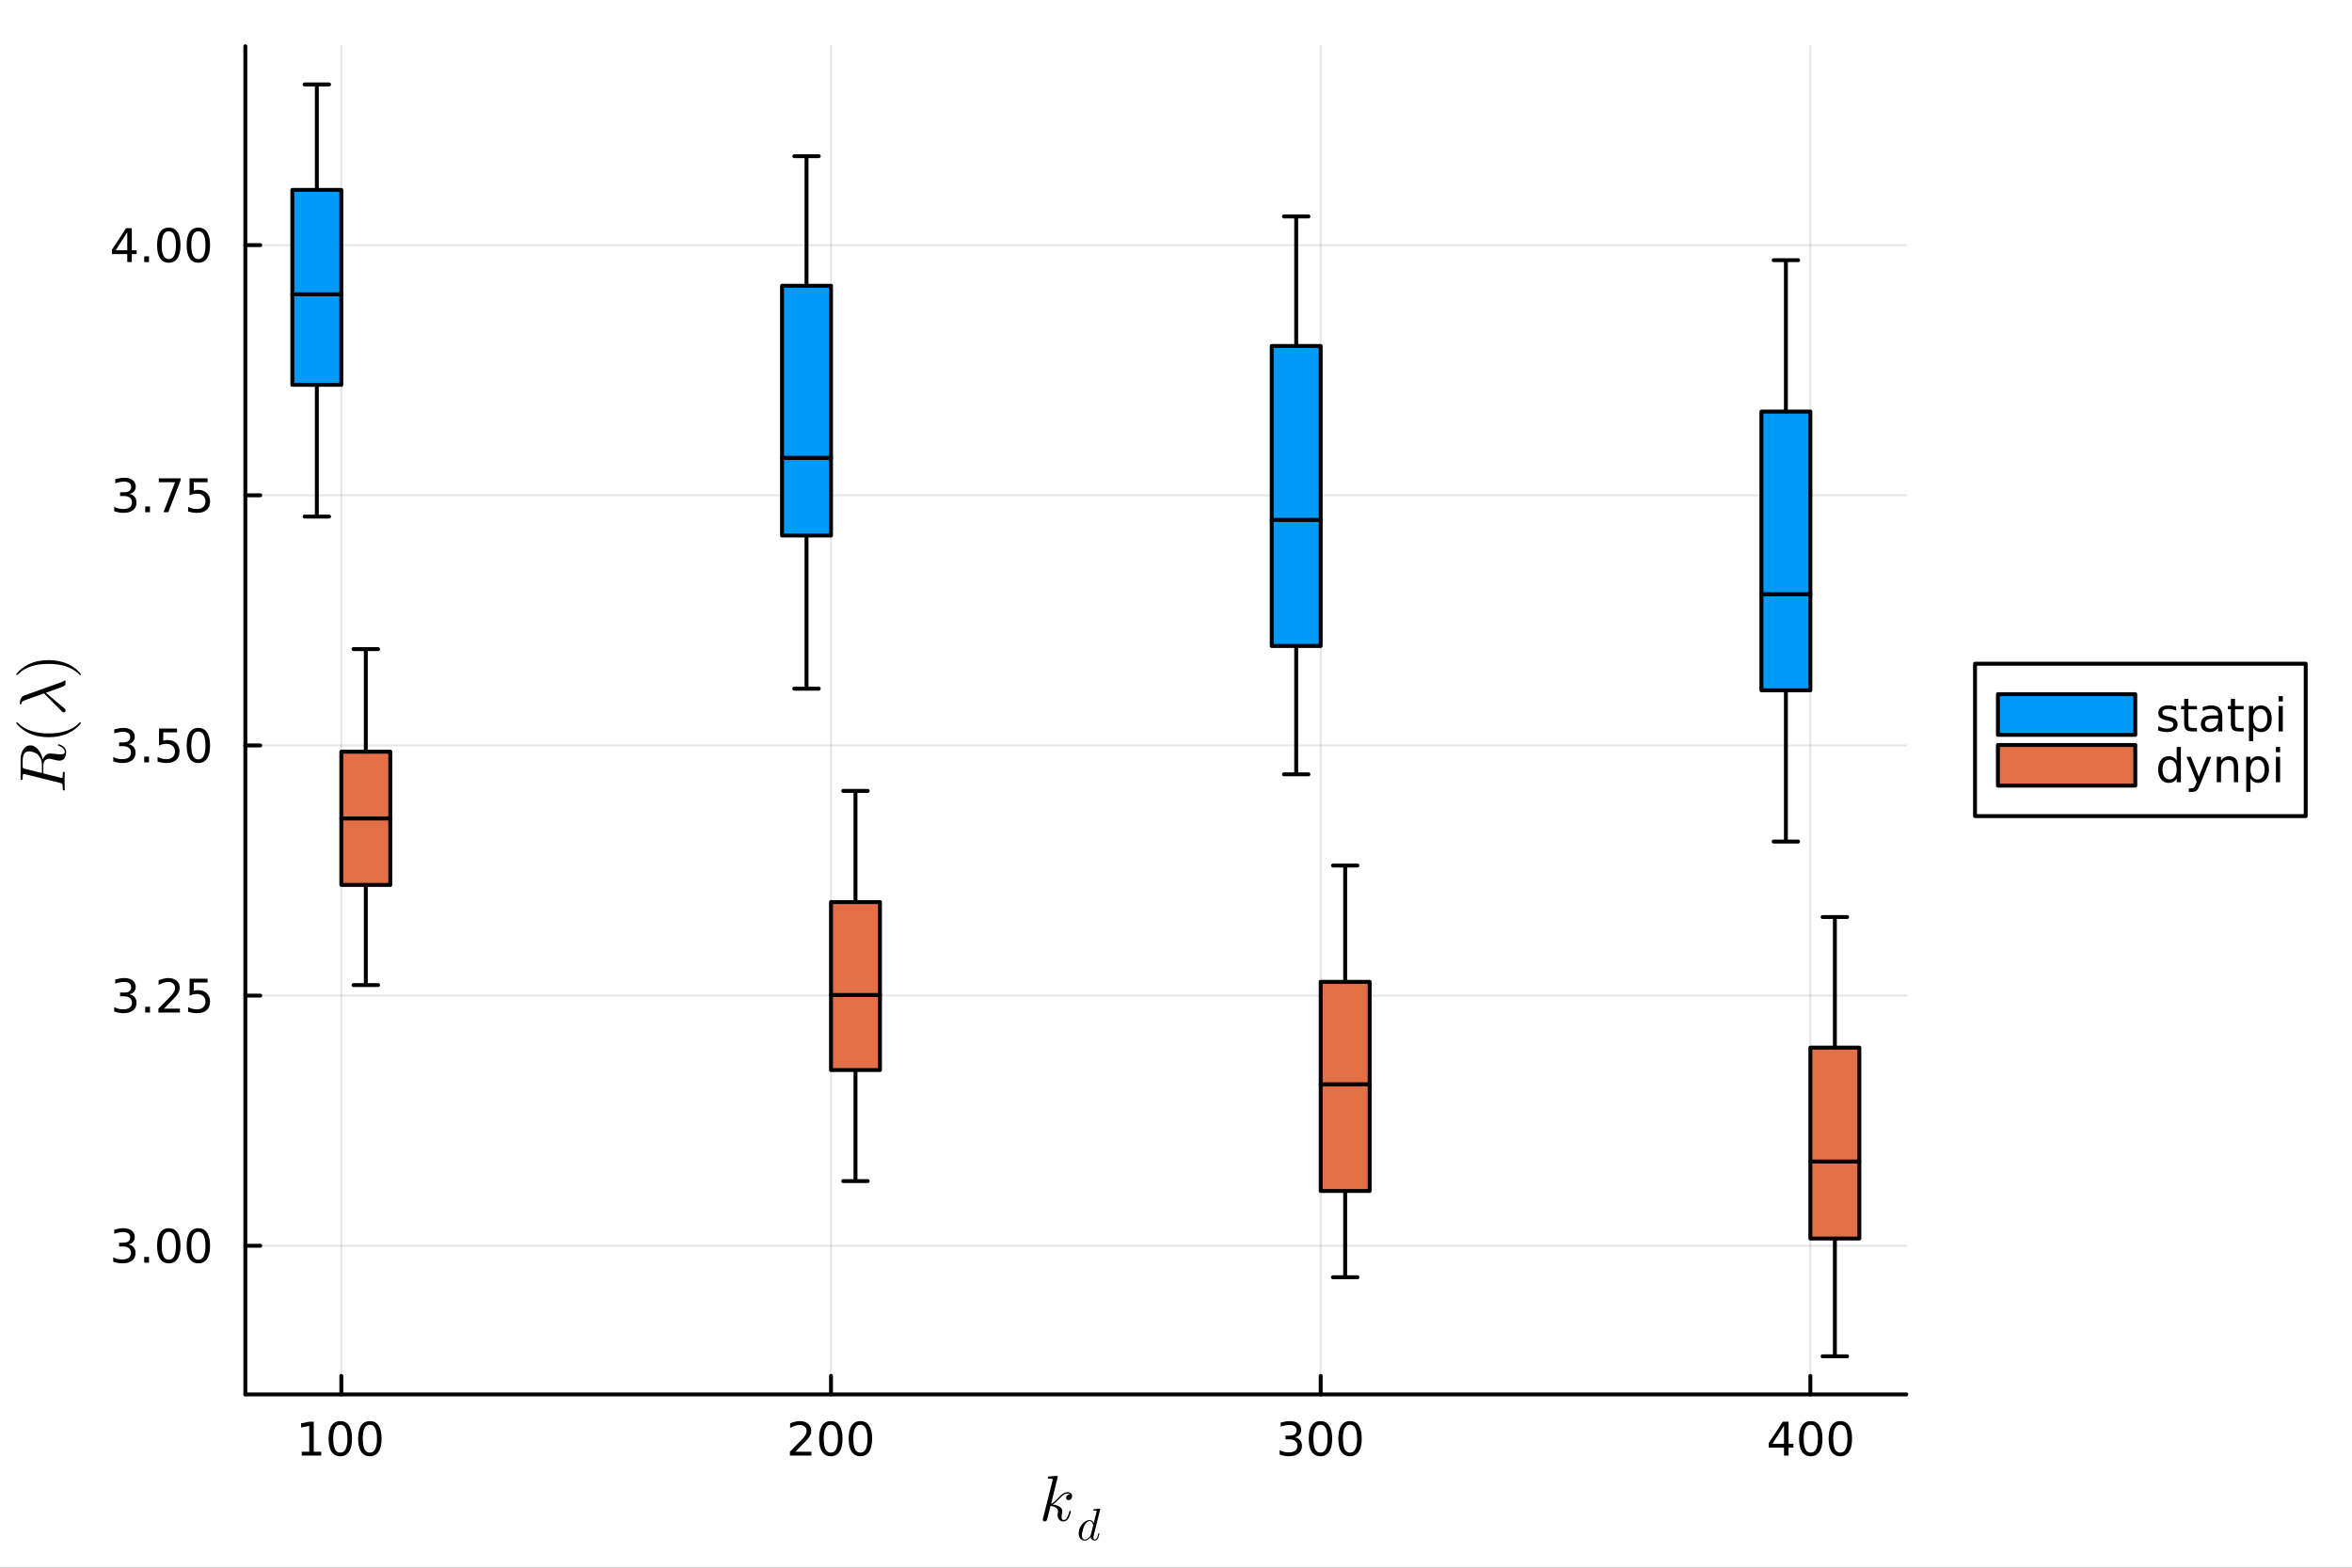<?xml version="1.0" encoding="utf-8"?>
<svg xmlns="http://www.w3.org/2000/svg" xmlns:xlink="http://www.w3.org/1999/xlink" width="600" height="400" viewBox="0 0 2400 1600">
<rect x="0" y="0" width="2400" height="1600" fill="#333333" stroke="none"/>
<defs>
  <clipPath id="clip720">
    <rect x="0" y="0" width="2400" height="1600"/>
  </clipPath>
</defs>
<path clip-path="url(#clip720)" d="M0 1600 L2400 1600 L2400 0 L0 0  Z" fill="#ffffff" fill-rule="evenodd" fill-opacity="1"/>
<defs>
  <clipPath id="clip721">
    <rect x="480" y="0" width="1681" height="1600"/>
  </clipPath>
</defs>
<path clip-path="url(#clip720)" d="M250.352 1423.18 L1945.26 1423.18 L1945.26 47.244 L250.352 47.244  Z" fill="#ffffff" fill-rule="evenodd" fill-opacity="1"/>
<defs>
  <clipPath id="clip722">
    <rect x="250" y="47" width="1696" height="1377"/>
  </clipPath>
</defs>
<polyline clip-path="url(#clip722)" style="stroke:#000000; stroke-linecap:round; stroke-linejoin:round; stroke-width:2; stroke-opacity:0.1; fill:none" points="348.289,1423.18 348.289,47.244 "/>
<polyline clip-path="url(#clip722)" style="stroke:#000000; stroke-linecap:round; stroke-linejoin:round; stroke-width:2; stroke-opacity:0.1; fill:none" points="847.967,1423.18 847.967,47.244 "/>
<polyline clip-path="url(#clip722)" style="stroke:#000000; stroke-linecap:round; stroke-linejoin:round; stroke-width:2; stroke-opacity:0.1; fill:none" points="1347.65,1423.18 1347.65,47.244 "/>
<polyline clip-path="url(#clip722)" style="stroke:#000000; stroke-linecap:round; stroke-linejoin:round; stroke-width:2; stroke-opacity:0.1; fill:none" points="1847.32,1423.18 1847.32,47.244 "/>
<polyline clip-path="url(#clip720)" style="stroke:#000000; stroke-linecap:round; stroke-linejoin:round; stroke-width:4; stroke-opacity:1; fill:none" points="250.352,1423.18 1945.26,1423.18 "/>
<polyline clip-path="url(#clip720)" style="stroke:#000000; stroke-linecap:round; stroke-linejoin:round; stroke-width:4; stroke-opacity:1; fill:none" points="348.289,1423.18 348.289,1404.28 "/>
<polyline clip-path="url(#clip720)" style="stroke:#000000; stroke-linecap:round; stroke-linejoin:round; stroke-width:4; stroke-opacity:1; fill:none" points="847.967,1423.18 847.967,1404.28 "/>
<polyline clip-path="url(#clip720)" style="stroke:#000000; stroke-linecap:round; stroke-linejoin:round; stroke-width:4; stroke-opacity:1; fill:none" points="1347.65,1423.18 1347.65,1404.28 "/>
<polyline clip-path="url(#clip720)" style="stroke:#000000; stroke-linecap:round; stroke-linejoin:round; stroke-width:4; stroke-opacity:1; fill:none" points="1847.32,1423.18 1847.32,1404.28 "/>
<path clip-path="url(#clip720)" d="M307.896 1481.64 L315.535 1481.64 L315.535 1455.28 L307.225 1456.95 L307.225 1452.69 L315.488 1451.02 L320.164 1451.02 L320.164 1481.64 L327.803 1481.64 L327.803 1485.58 L307.896 1485.58 L307.896 1481.64 Z" fill="#000000" fill-rule="nonzero" fill-opacity="1" /><path clip-path="url(#clip720)" d="M347.247 1454.1 Q343.636 1454.1 341.808 1457.66 Q340.002 1461.2 340.002 1468.33 Q340.002 1475.44 341.808 1479.01 Q343.636 1482.55 347.247 1482.55 Q350.882 1482.55 352.687 1479.01 Q354.516 1475.44 354.516 1468.33 Q354.516 1461.2 352.687 1457.66 Q350.882 1454.1 347.247 1454.1 M347.247 1450.39 Q353.058 1450.39 356.113 1455 Q359.192 1459.58 359.192 1468.33 Q359.192 1477.06 356.113 1481.67 Q353.058 1486.25 347.247 1486.25 Q341.437 1486.25 338.359 1481.67 Q335.303 1477.06 335.303 1468.33 Q335.303 1459.58 338.359 1455 Q341.437 1450.39 347.247 1450.39 Z" fill="#000000" fill-rule="nonzero" fill-opacity="1" /><path clip-path="url(#clip720)" d="M377.409 1454.1 Q373.798 1454.1 371.97 1457.66 Q370.164 1461.2 370.164 1468.33 Q370.164 1475.44 371.97 1479.01 Q373.798 1482.55 377.409 1482.55 Q381.044 1482.55 382.849 1479.01 Q384.678 1475.44 384.678 1468.33 Q384.678 1461.2 382.849 1457.66 Q381.044 1454.1 377.409 1454.1 M377.409 1450.39 Q383.219 1450.39 386.275 1455 Q389.354 1459.58 389.354 1468.33 Q389.354 1477.06 386.275 1481.67 Q383.219 1486.25 377.409 1486.25 Q371.599 1486.25 368.52 1481.67 Q365.465 1477.06 365.465 1468.33 Q365.465 1459.58 368.52 1455 Q371.599 1450.39 377.409 1450.39 Z" fill="#000000" fill-rule="nonzero" fill-opacity="1" /><path clip-path="url(#clip720)" d="M811.659 1481.64 L827.979 1481.64 L827.979 1485.58 L806.035 1485.58 L806.035 1481.64 Q808.697 1478.89 813.28 1474.26 Q817.886 1469.61 819.067 1468.27 Q821.312 1465.74 822.192 1464.01 Q823.095 1462.25 823.095 1460.56 Q823.095 1457.8 821.15 1456.07 Q819.229 1454.33 816.127 1454.33 Q813.928 1454.33 811.474 1455.09 Q809.044 1455.86 806.266 1457.41 L806.266 1452.69 Q809.09 1451.55 811.544 1450.97 Q813.997 1450.39 816.034 1450.39 Q821.405 1450.39 824.599 1453.08 Q827.794 1455.77 827.794 1460.26 Q827.794 1462.39 826.983 1464.31 Q826.196 1466.2 824.09 1468.8 Q823.511 1469.47 820.409 1472.69 Q817.308 1475.88 811.659 1481.64 Z" fill="#000000" fill-rule="nonzero" fill-opacity="1" /><path clip-path="url(#clip720)" d="M847.794 1454.1 Q844.182 1454.1 842.354 1457.66 Q840.548 1461.2 840.548 1468.33 Q840.548 1475.44 842.354 1479.01 Q844.182 1482.55 847.794 1482.55 Q851.428 1482.55 853.233 1479.01 Q855.062 1475.44 855.062 1468.33 Q855.062 1461.2 853.233 1457.66 Q851.428 1454.1 847.794 1454.1 M847.794 1450.39 Q853.604 1450.39 856.659 1455 Q859.738 1459.58 859.738 1468.33 Q859.738 1477.06 856.659 1481.67 Q853.604 1486.25 847.794 1486.25 Q841.983 1486.25 838.905 1481.67 Q835.849 1477.06 835.849 1468.33 Q835.849 1459.58 838.905 1455 Q841.983 1450.39 847.794 1450.39 Z" fill="#000000" fill-rule="nonzero" fill-opacity="1" /><path clip-path="url(#clip720)" d="M877.955 1454.1 Q874.344 1454.1 872.516 1457.66 Q870.71 1461.2 870.71 1468.33 Q870.71 1475.44 872.516 1479.01 Q874.344 1482.55 877.955 1482.55 Q881.59 1482.55 883.395 1479.01 Q885.224 1475.44 885.224 1468.33 Q885.224 1461.2 883.395 1457.66 Q881.59 1454.1 877.955 1454.1 M877.955 1450.39 Q883.766 1450.39 886.821 1455 Q889.9 1459.58 889.9 1468.33 Q889.9 1477.06 886.821 1481.67 Q883.766 1486.25 877.955 1486.25 Q872.145 1486.25 869.067 1481.67 Q866.011 1477.06 866.011 1468.33 Q866.011 1459.58 869.067 1455 Q872.145 1450.39 877.955 1450.39 Z" fill="#000000" fill-rule="nonzero" fill-opacity="1" /><path clip-path="url(#clip720)" d="M1321.41 1466.95 Q1324.76 1467.66 1326.64 1469.93 Q1328.54 1472.2 1328.54 1475.53 Q1328.54 1480.65 1325.02 1483.45 Q1321.5 1486.25 1315.02 1486.25 Q1312.84 1486.25 1310.53 1485.81 Q1308.24 1485.39 1305.78 1484.54 L1305.78 1480.02 Q1307.73 1481.16 1310.04 1481.74 Q1312.36 1482.32 1314.88 1482.32 Q1319.28 1482.32 1321.57 1480.58 Q1323.88 1478.84 1323.88 1475.53 Q1323.88 1472.48 1321.73 1470.77 Q1319.6 1469.03 1315.78 1469.03 L1311.75 1469.03 L1311.75 1465.19 L1315.97 1465.19 Q1319.42 1465.19 1321.24 1463.82 Q1323.07 1462.43 1323.07 1459.84 Q1323.07 1457.18 1321.18 1455.77 Q1319.3 1454.33 1315.78 1454.33 Q1313.86 1454.33 1311.66 1454.75 Q1309.46 1455.16 1306.82 1456.04 L1306.82 1451.88 Q1309.49 1451.14 1311.8 1450.77 Q1314.14 1450.39 1316.2 1450.39 Q1321.52 1450.39 1324.62 1452.83 Q1327.73 1455.23 1327.73 1459.35 Q1327.73 1462.22 1326.08 1464.21 Q1324.44 1466.18 1321.41 1466.95 Z" fill="#000000" fill-rule="nonzero" fill-opacity="1" /><path clip-path="url(#clip720)" d="M1347.4 1454.1 Q1343.79 1454.1 1341.96 1457.66 Q1340.16 1461.2 1340.16 1468.33 Q1340.16 1475.44 1341.96 1479.01 Q1343.79 1482.55 1347.4 1482.55 Q1351.04 1482.55 1352.84 1479.01 Q1354.67 1475.44 1354.67 1468.33 Q1354.67 1461.2 1352.84 1457.66 Q1351.04 1454.1 1347.4 1454.1 M1347.4 1450.39 Q1353.21 1450.39 1356.27 1455 Q1359.35 1459.58 1359.35 1468.33 Q1359.35 1477.06 1356.27 1481.67 Q1353.21 1486.25 1347.4 1486.25 Q1341.59 1486.25 1338.51 1481.67 Q1335.46 1477.06 1335.46 1468.33 Q1335.46 1459.58 1338.51 1455 Q1341.59 1450.39 1347.4 1450.39 Z" fill="#000000" fill-rule="nonzero" fill-opacity="1" /><path clip-path="url(#clip720)" d="M1377.56 1454.1 Q1373.95 1454.1 1372.12 1457.66 Q1370.32 1461.2 1370.32 1468.33 Q1370.32 1475.44 1372.12 1479.01 Q1373.95 1482.55 1377.56 1482.55 Q1381.2 1482.55 1383 1479.01 Q1384.83 1475.44 1384.83 1468.33 Q1384.83 1461.2 1383 1457.66 Q1381.2 1454.1 1377.56 1454.1 M1377.56 1450.39 Q1383.37 1450.39 1386.43 1455 Q1389.51 1459.58 1389.51 1468.33 Q1389.51 1477.06 1386.43 1481.67 Q1383.37 1486.25 1377.56 1486.25 Q1371.75 1486.25 1368.68 1481.67 Q1365.62 1477.06 1365.62 1468.33 Q1365.62 1459.58 1368.68 1455 Q1371.75 1450.39 1377.56 1450.39 Z" fill="#000000" fill-rule="nonzero" fill-opacity="1" /><path clip-path="url(#clip720)" d="M1820.41 1455.09 L1808.61 1473.54 L1820.41 1473.54 L1820.41 1455.09 M1819.19 1451.02 L1825.07 1451.02 L1825.07 1473.54 L1830 1473.54 L1830 1477.43 L1825.07 1477.43 L1825.07 1485.58 L1820.41 1485.58 L1820.41 1477.43 L1804.81 1477.43 L1804.81 1472.92 L1819.19 1451.02 Z" fill="#000000" fill-rule="nonzero" fill-opacity="1" /><path clip-path="url(#clip720)" d="M1847.73 1454.1 Q1844.12 1454.1 1842.29 1457.66 Q1840.48 1461.2 1840.48 1468.33 Q1840.48 1475.44 1842.29 1479.01 Q1844.12 1482.55 1847.73 1482.55 Q1851.36 1482.55 1853.17 1479.01 Q1855 1475.44 1855 1468.33 Q1855 1461.2 1853.17 1457.66 Q1851.36 1454.1 1847.73 1454.1 M1847.73 1450.39 Q1853.54 1450.39 1856.59 1455 Q1859.67 1459.58 1859.67 1468.33 Q1859.67 1477.06 1856.59 1481.67 Q1853.54 1486.25 1847.73 1486.25 Q1841.92 1486.25 1838.84 1481.67 Q1835.78 1477.06 1835.78 1468.33 Q1835.78 1459.58 1838.84 1455 Q1841.92 1450.39 1847.73 1450.39 Z" fill="#000000" fill-rule="nonzero" fill-opacity="1" /><path clip-path="url(#clip720)" d="M1877.89 1454.1 Q1874.28 1454.1 1872.45 1457.66 Q1870.64 1461.2 1870.64 1468.33 Q1870.64 1475.44 1872.45 1479.01 Q1874.28 1482.55 1877.89 1482.55 Q1881.52 1482.55 1883.33 1479.01 Q1885.16 1475.44 1885.16 1468.33 Q1885.16 1461.2 1883.33 1457.66 Q1881.52 1454.1 1877.89 1454.1 M1877.89 1450.39 Q1883.7 1450.39 1886.76 1455 Q1889.83 1459.58 1889.83 1468.33 Q1889.83 1477.06 1886.76 1481.67 Q1883.7 1486.25 1877.89 1486.25 Q1872.08 1486.25 1869 1481.67 Q1865.95 1477.06 1865.95 1468.33 Q1865.95 1459.58 1869 1455 Q1872.08 1450.39 1877.89 1450.39 Z" fill="#000000" fill-rule="nonzero" fill-opacity="1" /><path clip-path="url(#clip720)" d="M1093.96 1527.06 Q1093.96 1528.9 1092.83 1529.99 Q1091.74 1531.09 1090.35 1531.09 Q1089.13 1531.09 1088.49 1530.38 Q1087.84 1529.67 1087.84 1528.77 Q1087.84 1528.38 1088 1527.9 Q1088.16 1527.38 1088.52 1526.77 Q1088.9 1526.16 1089.71 1525.71 Q1090.51 1525.26 1091.61 1525.19 Q1091.38 1524.97 1091.32 1524.94 Q1090.84 1524.55 1089.94 1524.42 Q1089.81 1524.36 1089.36 1524.36 Q1087.13 1524.36 1084.88 1526 Q1082.66 1527.61 1079.92 1530.67 Q1076.47 1534.24 1074.25 1535.56 Q1084.01 1536.85 1084.01 1542.49 Q1084.01 1543.42 1083.75 1544.55 Q1083.24 1546.67 1083.24 1548.22 Q1083.24 1551.31 1085.33 1551.31 Q1087.36 1551.31 1088.65 1549.25 Q1089.97 1547.19 1091.06 1543.16 Q1091.22 1542.42 1091.38 1542.2 Q1091.55 1541.97 1092 1541.97 Q1092.8 1541.97 1092.8 1542.62 Q1092.06 1546.38 1090.42 1549.28 Q1088.32 1552.79 1085.2 1552.79 Q1082.59 1552.79 1080.85 1550.99 Q1079.15 1549.15 1079.15 1546.26 Q1079.15 1545.55 1079.4 1543.94 Q1079.6 1543.29 1079.6 1542.55 Q1079.6 1541.04 1078.76 1539.91 Q1077.92 1538.75 1076.57 1538.17 Q1075.22 1537.59 1074.09 1537.33 Q1072.99 1537.04 1071.93 1536.95 Q1068.71 1550.57 1068.26 1551.41 Q1067.97 1551.99 1067.33 1552.37 Q1066.68 1552.79 1066.01 1552.79 Q1065.36 1552.79 1064.72 1552.34 Q1064.11 1551.92 1064.11 1550.93 Q1064.11 1550.41 1064.36 1549.48 L1073.93 1511.47 L1074.12 1510.19 Q1074.12 1509.8 1073.96 1509.61 Q1073.83 1509.38 1073.06 1509.22 Q1072.32 1509.06 1070.84 1509.06 Q1070.23 1509.06 1069.94 1509.03 Q1069.68 1508.99 1069.45 1508.83 Q1069.23 1508.64 1069.23 1508.25 Q1069.23 1507.71 1069.45 1507.42 Q1069.71 1507.09 1069.9 1507.03 Q1070.1 1506.96 1070.48 1506.93 Q1071.03 1506.9 1072.87 1506.74 Q1074.7 1506.55 1076.28 1506.42 Q1077.86 1506.29 1078.53 1506.29 Q1078.92 1506.29 1079.11 1506.48 Q1079.34 1506.64 1079.37 1506.84 L1079.4 1507 L1072.54 1534.82 Q1075.38 1533.7 1079.85 1528.7 Q1085.04 1522.91 1089.48 1522.91 Q1091.58 1522.91 1092.77 1524.19 Q1093.96 1525.45 1093.96 1527.06 Z" fill="#000000" fill-rule="nonzero" fill-opacity="1" /><path clip-path="url(#clip720)" d="M1122.69 1540.29 L1116.04 1566.98 Q1115.77 1568.17 1115.77 1569.19 Q1115.77 1571.31 1117.14 1571.31 Q1117.82 1571.31 1118.36 1570.88 Q1118.9 1570.45 1119.33 1569.55 Q1119.76 1568.65 1120.03 1567.81 Q1120.3 1566.96 1120.66 1565.6 Q1120.77 1565.06 1120.86 1564.93 Q1120.98 1564.77 1121.29 1564.77 Q1121.85 1564.77 1121.85 1565.22 Q1121.25 1568.13 1120.46 1569.8 Q1119.19 1572.34 1117.05 1572.34 Q1115.43 1572.34 1114.28 1571.35 Q1113.13 1570.36 1112.86 1568.87 Q1109.91 1572.34 1106.84 1572.34 Q1104.14 1572.34 1102.42 1570.29 Q1100.71 1568.22 1100.71 1564.95 Q1100.71 1561.66 1102.33 1558.5 Q1103.98 1555.35 1106.57 1553.38 Q1109.16 1551.42 1111.82 1551.42 Q1114.64 1551.42 1116.08 1554.38 L1118.86 1543.42 L1118.99 1542.52 Q1118.99 1542.25 1118.88 1542.11 Q1118.79 1541.95 1118.25 1541.84 Q1117.73 1541.73 1116.69 1541.73 Q1116.26 1541.73 1116.06 1541.71 Q1115.88 1541.68 1115.72 1541.57 Q1115.57 1541.44 1115.57 1541.16 Q1115.57 1540.38 1116.22 1540.29 Q1120.55 1539.79 1122.08 1539.79 Q1122.35 1539.79 1122.51 1539.93 Q1122.67 1540.04 1122.67 1540.17 L1122.69 1540.29 M1115.52 1556.49 Q1115.52 1556.29 1115.36 1555.73 Q1115.2 1555.16 1114.84 1554.38 Q1114.48 1553.59 1113.69 1553.02 Q1112.93 1552.44 1111.89 1552.44 Q1110.49 1552.44 1109.03 1553.63 Q1107.58 1554.83 1106.52 1556.86 Q1105.71 1558.48 1104.83 1561.88 Q1103.98 1565.29 1103.98 1566.98 Q1103.98 1568.02 1104.2 1568.94 Q1104.45 1569.84 1105.15 1570.59 Q1105.85 1571.31 1106.93 1571.31 Q1109.57 1571.31 1112.16 1568.04 Q1112.66 1567.47 1112.77 1567.25 Q1112.9 1567 1113.09 1566.32 L1115.38 1557.28 Q1115.52 1556.61 1115.52 1556.49 Z" fill="#000000" fill-rule="nonzero" fill-opacity="1" /><polyline clip-path="url(#clip722)" style="stroke:#000000; stroke-linecap:round; stroke-linejoin:round; stroke-width:2; stroke-opacity:0.1; fill:none" points="250.352,1271.43 1945.26,1271.43 "/>
<polyline clip-path="url(#clip722)" style="stroke:#000000; stroke-linecap:round; stroke-linejoin:round; stroke-width:2; stroke-opacity:0.1; fill:none" points="250.352,1016.12 1945.26,1016.12 "/>
<polyline clip-path="url(#clip722)" style="stroke:#000000; stroke-linecap:round; stroke-linejoin:round; stroke-width:2; stroke-opacity:0.1; fill:none" points="250.352,760.812 1945.26,760.812 "/>
<polyline clip-path="url(#clip722)" style="stroke:#000000; stroke-linecap:round; stroke-linejoin:round; stroke-width:2; stroke-opacity:0.1; fill:none" points="250.352,505.502 1945.26,505.502 "/>
<polyline clip-path="url(#clip722)" style="stroke:#000000; stroke-linecap:round; stroke-linejoin:round; stroke-width:2; stroke-opacity:0.1; fill:none" points="250.352,250.192 1945.26,250.192 "/>
<polyline clip-path="url(#clip720)" style="stroke:#000000; stroke-linecap:round; stroke-linejoin:round; stroke-width:4; stroke-opacity:1; fill:none" points="250.352,1423.18 250.352,47.244 "/>
<polyline clip-path="url(#clip720)" style="stroke:#000000; stroke-linecap:round; stroke-linejoin:round; stroke-width:4; stroke-opacity:1; fill:none" points="250.352,1271.43 265.587,1271.43 "/>
<polyline clip-path="url(#clip720)" style="stroke:#000000; stroke-linecap:round; stroke-linejoin:round; stroke-width:4; stroke-opacity:1; fill:none" points="250.352,1016.12 265.587,1016.12 "/>
<polyline clip-path="url(#clip720)" style="stroke:#000000; stroke-linecap:round; stroke-linejoin:round; stroke-width:4; stroke-opacity:1; fill:none" points="250.352,760.812 265.587,760.812 "/>
<polyline clip-path="url(#clip720)" style="stroke:#000000; stroke-linecap:round; stroke-linejoin:round; stroke-width:4; stroke-opacity:1; fill:none" points="250.352,505.502 265.587,505.502 "/>
<polyline clip-path="url(#clip720)" style="stroke:#000000; stroke-linecap:round; stroke-linejoin:round; stroke-width:4; stroke-opacity:1; fill:none" points="250.352,250.192 265.587,250.192 "/>
<path clip-path="url(#clip720)" d="M131.181 1270.08 Q134.538 1270.79 136.413 1273.06 Q138.311 1275.33 138.311 1278.66 Q138.311 1283.78 134.792 1286.58 Q131.274 1289.38 124.793 1289.38 Q122.617 1289.38 120.302 1288.94 Q118.01 1288.53 115.556 1287.67 L115.556 1283.16 Q117.501 1284.29 119.816 1284.87 Q122.13 1285.45 124.654 1285.45 Q129.052 1285.45 131.343 1283.71 Q133.658 1281.97 133.658 1278.66 Q133.658 1275.61 131.505 1273.9 Q129.376 1272.16 125.556 1272.16 L121.529 1272.16 L121.529 1268.32 L125.742 1268.32 Q129.191 1268.32 131.019 1266.95 Q132.848 1265.56 132.848 1262.97 Q132.848 1260.31 130.95 1258.9 Q129.075 1257.46 125.556 1257.46 Q123.635 1257.46 121.436 1257.88 Q119.237 1258.29 116.598 1259.17 L116.598 1255.01 Q119.26 1254.27 121.575 1253.9 Q123.913 1253.53 125.973 1253.53 Q131.297 1253.53 134.399 1255.96 Q137.501 1258.36 137.501 1262.48 Q137.501 1265.35 135.857 1267.35 Q134.214 1269.31 131.181 1270.08 Z" fill="#000000" fill-rule="nonzero" fill-opacity="1" /><path clip-path="url(#clip720)" d="M147.177 1282.83 L152.061 1282.83 L152.061 1288.71 L147.177 1288.71 L147.177 1282.83 Z" fill="#000000" fill-rule="nonzero" fill-opacity="1" /><path clip-path="url(#clip720)" d="M172.246 1257.23 Q168.635 1257.23 166.806 1260.79 Q165.001 1264.34 165.001 1271.47 Q165.001 1278.57 166.806 1282.14 Q168.635 1285.68 172.246 1285.68 Q175.88 1285.68 177.686 1282.14 Q179.514 1278.57 179.514 1271.47 Q179.514 1264.34 177.686 1260.79 Q175.88 1257.23 172.246 1257.23 M172.246 1253.53 Q178.056 1253.53 181.112 1258.13 Q184.19 1262.72 184.19 1271.47 Q184.19 1280.19 181.112 1284.8 Q178.056 1289.38 172.246 1289.38 Q166.436 1289.38 163.357 1284.8 Q160.302 1280.19 160.302 1271.47 Q160.302 1262.72 163.357 1258.13 Q166.436 1253.53 172.246 1253.53 Z" fill="#000000" fill-rule="nonzero" fill-opacity="1" /><path clip-path="url(#clip720)" d="M202.408 1257.23 Q198.797 1257.23 196.968 1260.79 Q195.163 1264.34 195.163 1271.47 Q195.163 1278.57 196.968 1282.14 Q198.797 1285.68 202.408 1285.68 Q206.042 1285.68 207.848 1282.14 Q209.676 1278.57 209.676 1271.47 Q209.676 1264.34 207.848 1260.79 Q206.042 1257.23 202.408 1257.23 M202.408 1253.53 Q208.218 1253.53 211.274 1258.13 Q214.352 1262.72 214.352 1271.47 Q214.352 1280.19 211.274 1284.8 Q208.218 1289.38 202.408 1289.38 Q196.598 1289.38 193.519 1284.8 Q190.463 1280.19 190.463 1271.47 Q190.463 1262.72 193.519 1258.13 Q196.598 1253.53 202.408 1253.53 Z" fill="#000000" fill-rule="nonzero" fill-opacity="1" /><path clip-path="url(#clip720)" d="M132.177 1014.77 Q135.533 1015.48 137.408 1017.75 Q139.306 1020.02 139.306 1023.35 Q139.306 1028.47 135.788 1031.27 Q132.269 1034.07 125.788 1034.07 Q123.612 1034.07 121.297 1033.63 Q119.006 1033.22 116.552 1032.36 L116.552 1027.85 Q118.496 1028.98 120.811 1029.56 Q123.126 1030.14 125.649 1030.14 Q130.047 1030.14 132.339 1028.4 Q134.654 1026.67 134.654 1023.35 Q134.654 1020.3 132.501 1018.59 Q130.371 1016.85 126.552 1016.85 L122.524 1016.85 L122.524 1013.01 L126.737 1013.01 Q130.186 1013.01 132.015 1011.64 Q133.843 1010.25 133.843 1007.66 Q133.843 1005 131.945 1003.59 Q130.07 1002.15 126.552 1002.15 Q124.63 1002.15 122.431 1002.57 Q120.232 1002.98 117.593 1003.86 L117.593 999.698 Q120.255 998.957 122.57 998.586 Q124.908 998.216 126.968 998.216 Q132.292 998.216 135.394 1000.65 Q138.496 1003.05 138.496 1007.17 Q138.496 1010.04 136.853 1012.04 Q135.209 1014 132.177 1014.77 Z" fill="#000000" fill-rule="nonzero" fill-opacity="1" /><path clip-path="url(#clip720)" d="M148.172 1027.52 L153.056 1027.52 L153.056 1033.4 L148.172 1033.4 L148.172 1027.52 Z" fill="#000000" fill-rule="nonzero" fill-opacity="1" /><path clip-path="url(#clip720)" d="M167.269 1029.47 L183.588 1029.47 L183.588 1033.4 L161.644 1033.4 L161.644 1029.47 Q164.306 1026.71 168.889 1022.08 Q173.496 1017.43 174.677 1016.09 Q176.922 1013.56 177.801 1011.83 Q178.704 1010.07 178.704 1008.38 Q178.704 1005.62 176.76 1003.89 Q174.839 1002.15 171.737 1002.15 Q169.538 1002.15 167.084 1002.92 Q164.653 1003.68 161.876 1005.23 L161.876 1000.51 Q164.7 999.373 167.153 998.795 Q169.607 998.216 171.644 998.216 Q177.014 998.216 180.209 1000.9 Q183.403 1003.59 183.403 1008.08 Q183.403 1010.21 182.593 1012.13 Q181.806 1014.03 179.7 1016.62 Q179.121 1017.29 176.019 1020.51 Q172.917 1023.7 167.269 1029.47 Z" fill="#000000" fill-rule="nonzero" fill-opacity="1" /><path clip-path="url(#clip720)" d="M193.45 998.841 L211.806 998.841 L211.806 1002.78 L197.732 1002.78 L197.732 1011.25 Q198.75 1010.9 199.769 1010.74 Q200.787 1010.55 201.806 1010.55 Q207.593 1010.55 210.973 1013.73 Q214.352 1016.9 214.352 1022.31 Q214.352 1027.89 210.88 1030.99 Q207.408 1034.07 201.088 1034.07 Q198.912 1034.07 196.644 1033.7 Q194.399 1033.33 191.991 1032.59 L191.991 1027.89 Q194.075 1029.03 196.297 1029.58 Q198.519 1030.14 200.996 1030.14 Q205 1030.14 207.338 1028.03 Q209.676 1025.92 209.676 1022.31 Q209.676 1018.7 207.338 1016.6 Q205 1014.49 200.996 1014.49 Q199.121 1014.49 197.246 1014.91 Q195.394 1015.32 193.45 1016.2 L193.45 998.841 Z" fill="#000000" fill-rule="nonzero" fill-opacity="1" /><path clip-path="url(#clip720)" d="M131.181 759.457 Q134.538 760.175 136.413 762.443 Q138.311 764.712 138.311 768.045 Q138.311 773.161 134.792 775.962 Q131.274 778.763 124.793 778.763 Q122.617 778.763 120.302 778.323 Q118.01 777.906 115.556 777.05 L115.556 772.536 Q117.501 773.67 119.816 774.249 Q122.13 774.828 124.654 774.828 Q129.052 774.828 131.343 773.092 Q133.658 771.355 133.658 768.045 Q133.658 764.99 131.505 763.277 Q129.376 761.541 125.556 761.541 L121.529 761.541 L121.529 757.698 L125.742 757.698 Q129.191 757.698 131.019 756.332 Q132.848 754.943 132.848 752.351 Q132.848 749.689 130.95 748.277 Q129.075 746.842 125.556 746.842 Q123.635 746.842 121.436 747.258 Q119.237 747.675 116.598 748.555 L116.598 744.388 Q119.26 743.647 121.575 743.277 Q123.913 742.907 125.973 742.907 Q131.297 742.907 134.399 745.337 Q137.501 747.744 137.501 751.865 Q137.501 754.735 135.857 756.726 Q134.214 758.693 131.181 759.457 Z" fill="#000000" fill-rule="nonzero" fill-opacity="1" /><path clip-path="url(#clip720)" d="M147.177 772.212 L152.061 772.212 L152.061 778.092 L147.177 778.092 L147.177 772.212 Z" fill="#000000" fill-rule="nonzero" fill-opacity="1" /><path clip-path="url(#clip720)" d="M162.292 743.532 L180.649 743.532 L180.649 747.467 L166.575 747.467 L166.575 755.939 Q167.593 755.592 168.612 755.43 Q169.63 755.244 170.649 755.244 Q176.436 755.244 179.815 758.416 Q183.195 761.587 183.195 767.004 Q183.195 772.582 179.723 775.684 Q176.251 778.763 169.931 778.763 Q167.755 778.763 165.487 778.392 Q163.241 778.022 160.834 777.281 L160.834 772.582 Q162.917 773.717 165.14 774.272 Q167.362 774.828 169.839 774.828 Q173.843 774.828 176.181 772.721 Q178.519 770.615 178.519 767.004 Q178.519 763.393 176.181 761.286 Q173.843 759.18 169.839 759.18 Q167.964 759.18 166.089 759.596 Q164.237 760.013 162.292 760.893 L162.292 743.532 Z" fill="#000000" fill-rule="nonzero" fill-opacity="1" /><path clip-path="url(#clip720)" d="M202.408 746.61 Q198.797 746.61 196.968 750.175 Q195.163 753.717 195.163 760.846 Q195.163 767.953 196.968 771.517 Q198.797 775.059 202.408 775.059 Q206.042 775.059 207.848 771.517 Q209.676 767.953 209.676 760.846 Q209.676 753.717 207.848 750.175 Q206.042 746.61 202.408 746.61 M202.408 742.907 Q208.218 742.907 211.274 747.513 Q214.352 752.096 214.352 760.846 Q214.352 769.573 211.274 774.179 Q208.218 778.763 202.408 778.763 Q196.598 778.763 193.519 774.179 Q190.463 769.573 190.463 760.846 Q190.463 752.096 193.519 747.513 Q196.598 742.907 202.408 742.907 Z" fill="#000000" fill-rule="nonzero" fill-opacity="1" /><path clip-path="url(#clip720)" d="M132.177 504.148 Q135.533 504.865 137.408 507.134 Q139.306 509.402 139.306 512.736 Q139.306 517.851 135.788 520.652 Q132.269 523.453 125.788 523.453 Q123.612 523.453 121.297 523.013 Q119.006 522.597 116.552 521.74 L116.552 517.226 Q118.496 518.361 120.811 518.939 Q123.126 519.518 125.649 519.518 Q130.047 519.518 132.339 517.782 Q134.654 516.046 134.654 512.736 Q134.654 509.68 132.501 507.967 Q130.371 506.231 126.552 506.231 L122.524 506.231 L122.524 502.389 L126.737 502.389 Q130.186 502.389 132.015 501.023 Q133.843 499.634 133.843 497.041 Q133.843 494.379 131.945 492.967 Q130.07 491.532 126.552 491.532 Q124.63 491.532 122.431 491.949 Q120.232 492.365 117.593 493.245 L117.593 489.078 Q120.255 488.338 122.57 487.967 Q124.908 487.597 126.968 487.597 Q132.292 487.597 135.394 490.027 Q138.496 492.435 138.496 496.555 Q138.496 499.426 136.853 501.416 Q135.209 503.384 132.177 504.148 Z" fill="#000000" fill-rule="nonzero" fill-opacity="1" /><path clip-path="url(#clip720)" d="M148.172 516.902 L153.056 516.902 L153.056 522.782 L148.172 522.782 L148.172 516.902 Z" fill="#000000" fill-rule="nonzero" fill-opacity="1" /><path clip-path="url(#clip720)" d="M162.061 488.222 L184.283 488.222 L184.283 490.213 L171.737 522.782 L166.852 522.782 L178.658 492.157 L162.061 492.157 L162.061 488.222 Z" fill="#000000" fill-rule="nonzero" fill-opacity="1" /><path clip-path="url(#clip720)" d="M193.45 488.222 L211.806 488.222 L211.806 492.157 L197.732 492.157 L197.732 500.629 Q198.75 500.282 199.769 500.12 Q200.787 499.935 201.806 499.935 Q207.593 499.935 210.973 503.106 Q214.352 506.277 214.352 511.694 Q214.352 517.273 210.88 520.375 Q207.408 523.453 201.088 523.453 Q198.912 523.453 196.644 523.083 Q194.399 522.712 191.991 521.972 L191.991 517.273 Q194.075 518.407 196.297 518.963 Q198.519 519.518 200.996 519.518 Q205 519.518 207.338 517.412 Q209.676 515.305 209.676 511.694 Q209.676 508.083 207.338 505.976 Q205 503.87 200.996 503.87 Q199.121 503.87 197.246 504.287 Q195.394 504.703 193.45 505.583 L193.45 488.222 Z" fill="#000000" fill-rule="nonzero" fill-opacity="1" /><path clip-path="url(#clip720)" d="M129.862 236.986 L118.056 255.435 L129.862 255.435 L129.862 236.986 M128.635 232.912 L134.515 232.912 L134.515 255.435 L139.445 255.435 L139.445 259.324 L134.515 259.324 L134.515 267.472 L129.862 267.472 L129.862 259.324 L114.26 259.324 L114.26 254.81 L128.635 232.912 Z" fill="#000000" fill-rule="nonzero" fill-opacity="1" /><path clip-path="url(#clip720)" d="M147.177 261.593 L152.061 261.593 L152.061 267.472 L147.177 267.472 L147.177 261.593 Z" fill="#000000" fill-rule="nonzero" fill-opacity="1" /><path clip-path="url(#clip720)" d="M172.246 235.991 Q168.635 235.991 166.806 239.556 Q165.001 243.097 165.001 250.227 Q165.001 257.334 166.806 260.898 Q168.635 264.44 172.246 264.44 Q175.88 264.44 177.686 260.898 Q179.514 257.334 179.514 250.227 Q179.514 243.097 177.686 239.556 Q175.88 235.991 172.246 235.991 M172.246 232.287 Q178.056 232.287 181.112 236.894 Q184.19 241.477 184.19 250.227 Q184.19 258.954 181.112 263.56 Q178.056 268.144 172.246 268.144 Q166.436 268.144 163.357 263.56 Q160.302 258.954 160.302 250.227 Q160.302 241.477 163.357 236.894 Q166.436 232.287 172.246 232.287 Z" fill="#000000" fill-rule="nonzero" fill-opacity="1" /><path clip-path="url(#clip720)" d="M202.408 235.991 Q198.797 235.991 196.968 239.556 Q195.163 243.097 195.163 250.227 Q195.163 257.334 196.968 260.898 Q198.797 264.44 202.408 264.44 Q206.042 264.44 207.848 260.898 Q209.676 257.334 209.676 250.227 Q209.676 243.097 207.848 239.556 Q206.042 235.991 202.408 235.991 M202.408 232.287 Q208.218 232.287 211.274 236.894 Q214.352 241.477 214.352 250.227 Q214.352 258.954 211.274 263.56 Q208.218 268.144 202.408 268.144 Q196.598 268.144 193.519 263.56 Q190.463 258.954 190.463 250.227 Q190.463 241.477 193.519 236.894 Q196.598 232.287 202.408 232.287 Z" fill="#000000" fill-rule="nonzero" fill-opacity="1" /><path clip-path="url(#clip720)" d="M29.595 766.825 Q28.532 766.825 27.663 767.115 Q26.761 767.372 26.149 767.791 Q25.505 768.178 25.022 768.918 Q24.506 769.659 24.184 770.271 Q23.862 770.883 23.669 771.913 Q23.444 772.944 23.347 773.62 Q23.218 774.297 23.154 775.456 Q23.089 776.615 23.089 777.195 Q23.089 777.743 23.089 778.838 Q23.089 782.284 23.154 782.863 Q23.282 783.733 23.798 784.055 Q24.281 784.377 25.601 784.699 L42.799 788.983 L42.799 781.607 Q42.799 777.582 41.672 774.812 Q40.545 772.042 38.967 770.464 Q37.228 768.725 34.426 767.791 Q31.624 766.825 29.595 766.825 M59.965 759.643 Q60.319 759.643 61.124 759.933 Q61.929 760.19 63.057 760.835 Q64.152 761.479 65.15 762.348 Q66.148 763.218 66.825 764.603 Q67.533 765.988 67.533 767.566 Q67.533 767.952 67.501 768.339 Q67.501 768.725 67.34 769.691 Q67.211 770.625 66.954 771.398 Q66.728 772.171 66.181 773.137 Q65.665 774.103 64.957 774.78 Q64.216 775.424 63.057 775.875 Q61.865 776.326 60.416 776.326 Q59.128 776.326 54.812 775.263 Q51.141 774.329 50.239 774.329 Q49.24 774.329 48.306 774.651 Q47.373 774.941 46.406 775.682 Q45.44 776.39 44.86 777.904 Q44.248 779.417 44.248 781.543 L44.248 789.369 L61.736 793.749 Q61.769 793.749 62.219 793.846 Q62.638 793.942 62.864 793.942 Q63.282 793.942 63.54 793.685 Q63.797 793.395 63.926 792.686 Q64.023 791.978 64.055 791.43 Q64.055 790.85 64.055 789.659 Q64.055 788.177 64.313 787.92 Q64.474 787.791 64.764 787.791 Q65.215 787.791 65.537 787.92 Q65.826 788.016 65.923 788.274 Q66.02 788.499 66.052 788.66 Q66.084 788.822 66.084 789.111 L65.891 797.485 L66.084 805.794 Q66.084 806.728 65.343 806.728 Q64.699 806.728 64.442 806.503 Q64.152 806.277 64.12 805.987 Q64.055 805.697 64.055 804.957 Q64.055 803.346 63.959 802.38 Q63.862 801.414 63.733 800.802 Q63.572 800.158 63.121 799.836 Q62.67 799.482 62.284 799.321 Q61.865 799.16 60.931 798.934 L25.505 790.11 Q24.442 789.852 24.281 789.852 Q23.669 789.852 23.508 790.239 Q23.315 790.593 23.218 791.623 L23.089 794.135 Q23.089 794.908 23.057 795.23 Q23.025 795.52 22.864 795.746 Q22.703 795.971 22.349 795.971 Q21.447 795.971 21.253 795.585 Q21.028 795.198 21.028 794.071 L21.028 775.263 Q21.028 768.854 23.83 764.796 Q26.632 760.706 30.915 760.706 Q32.848 760.706 34.651 761.575 Q36.455 762.445 37.872 763.894 Q39.289 765.311 40.48 767.211 Q41.64 769.112 42.445 771.14 Q43.218 773.137 43.669 775.198 Q43.991 774.297 44.474 773.459 Q44.957 772.59 45.859 771.495 Q46.761 770.368 48.21 769.691 Q49.659 769.015 51.43 769.015 Q52.687 769.015 54.554 769.273 Q59.868 769.917 62.058 769.917 Q64.152 769.917 65.118 769.369 Q66.084 768.822 66.084 767.276 Q66.084 765.762 64.731 764.087 Q63.347 762.38 60.094 761.285 Q59.16 761.028 59.16 760.416 Q59.16 760.384 59.16 760.352 Q59.16 760.287 59.224 760.158 Q59.257 760.029 59.353 759.933 Q59.417 759.804 59.578 759.74 Q59.739 759.643 59.965 759.643 Z" fill="#000000" fill-rule="nonzero" fill-opacity="1" /><path clip-path="url(#clip720)" d="M49.595 752.406 Q38.452 752.406 29.466 748.251 Q25.698 746.48 22.542 744 Q19.386 741.52 18.001 739.878 Q16.616 738.235 16.616 737.784 Q16.616 737.14 17.26 737.108 Q17.582 737.108 18.387 737.977 Q29.208 748.605 49.595 748.573 Q70.045 748.573 80.448 738.235 Q81.575 737.108 81.929 737.108 Q82.573 737.108 82.573 737.784 Q82.573 738.235 81.253 739.813 Q79.933 741.391 76.905 743.839 Q73.878 746.287 70.174 748.058 Q61.189 752.406 49.595 752.406 Z" fill="#000000" fill-rule="nonzero" fill-opacity="1" /><path clip-path="url(#clip720)" d="M66.148 694.454 Q66.76 694.454 66.825 695.162 L66.825 696.612 Q66.825 698.093 66.599 698.737 Q66.374 699.381 65.343 700.122 Q64.699 700.573 61.704 701.7 Q58.677 702.795 54.103 704.405 Q49.53 705.983 46.825 707.046 L65.569 722.924 Q66.954 724.019 66.954 725.114 Q66.954 725.919 66.406 726.499 Q65.859 727.078 65.021 727.078 Q64.409 727.078 64.055 726.853 Q63.701 726.595 62.992 725.919 L44.925 707.69 L26.986 714.099 Q23.669 715.323 22.832 716.032 Q21.994 716.708 21.704 718.383 Q21.543 718.995 21.028 718.995 Q20.32 718.995 20.32 717.803 Q20.32 711.426 24.989 709.752 L62.509 696.289 Q64.667 695.549 65.569 694.776 Q65.987 694.454 66.148 694.454 Z" fill="#000000" fill-rule="nonzero" fill-opacity="1" /><path clip-path="url(#clip720)" d="M81.929 689.023 Q81.607 689.023 80.802 688.186 Q69.981 677.558 49.595 677.558 Q29.144 677.558 18.806 687.767 Q17.614 689.023 17.26 689.023 Q16.616 689.023 16.616 688.379 Q16.616 687.928 17.936 686.35 Q19.257 684.74 22.284 682.325 Q25.311 679.877 29.015 678.073 Q38.001 673.726 49.595 673.726 Q60.738 673.726 69.723 677.88 Q73.491 679.651 76.648 682.131 Q79.804 684.611 81.189 686.254 Q82.573 687.896 82.573 688.379 Q82.573 689.023 81.929 689.023 Z" fill="#000000" fill-rule="nonzero" fill-opacity="1" /><path clip-path="url(#clip722)" d="M323.305 527.233 L310.813 527.233 L335.797 527.233 L323.305 527.233 L323.305 392.771 L323.305 527.233  Z" fill="#009af9" fill-rule="evenodd" fill-opacity="1"/>
<polyline clip-path="url(#clip722)" style="stroke:#000000; stroke-linecap:round; stroke-linejoin:round; stroke-width:4; stroke-opacity:1; fill:none" points="323.305,527.233 310.813,527.233 335.797,527.233 323.305,527.233 323.305,392.771 323.305,527.233 "/>
<path clip-path="url(#clip722)" d="M348.289 392.771 L348.289 300.385 L298.321 300.385 L298.321 392.771 L348.289 392.771 L348.289 300.385 L348.289 392.771  Z" fill="#009af9" fill-rule="evenodd" fill-opacity="1"/>
<polyline clip-path="url(#clip722)" style="stroke:#000000; stroke-linecap:round; stroke-linejoin:round; stroke-width:4; stroke-opacity:1; fill:none" points="348.289,392.771 348.289,300.385 298.321,300.385 298.321,392.771 348.289,392.771 348.289,300.385 348.289,392.771 "/>
<path clip-path="url(#clip722)" d="M348.289 193.806 L298.321 193.806 L298.321 300.385 L348.289 300.385 L348.289 193.806 L323.305 193.806 L348.289 193.806  Z" fill="#009af9" fill-rule="evenodd" fill-opacity="1"/>
<polyline clip-path="url(#clip722)" style="stroke:#000000; stroke-linecap:round; stroke-linejoin:round; stroke-width:4; stroke-opacity:1; fill:none" points="348.289,193.806 298.321,193.806 298.321,300.385 348.289,300.385 348.289,193.806 323.305,193.806 348.289,193.806 "/>
<path clip-path="url(#clip722)" d="M323.305 86.186 L310.813 86.186 L335.797 86.186 L323.305 86.186 L323.305 193.806 L323.305 86.186  Z" fill="#009af9" fill-rule="evenodd" fill-opacity="1"/>
<polyline clip-path="url(#clip722)" style="stroke:#000000; stroke-linecap:round; stroke-linejoin:round; stroke-width:4; stroke-opacity:1; fill:none" points="323.305,86.186 310.813,86.186 335.797,86.186 323.305,86.186 323.305,193.806 323.305,86.186 "/>
<path clip-path="url(#clip722)" d="M822.983 702.887 L810.491 702.887 L835.475 702.887 L822.983 702.887 L822.983 546.556 L822.983 702.887  Z" fill="#009af9" fill-rule="evenodd" fill-opacity="1"/>
<polyline clip-path="url(#clip722)" style="stroke:#000000; stroke-linecap:round; stroke-linejoin:round; stroke-width:4; stroke-opacity:1; fill:none" points="822.983,702.887 810.491,702.887 835.475,702.887 822.983,702.887 822.983,546.556 822.983,702.887 "/>
<path clip-path="url(#clip722)" d="M847.967 546.556 L847.967 467.275 L797.999 467.275 L797.999 546.556 L847.967 546.556 L847.967 467.275 L847.967 546.556  Z" fill="#009af9" fill-rule="evenodd" fill-opacity="1"/>
<polyline clip-path="url(#clip722)" style="stroke:#000000; stroke-linecap:round; stroke-linejoin:round; stroke-width:4; stroke-opacity:1; fill:none" points="847.967,546.556 847.967,467.275 797.999,467.275 797.999,546.556 847.967,546.556 847.967,467.275 847.967,546.556 "/>
<path clip-path="url(#clip722)" d="M847.967 291.636 L797.999 291.636 L797.999 467.275 L847.967 467.275 L847.967 291.636 L822.983 291.636 L847.967 291.636  Z" fill="#009af9" fill-rule="evenodd" fill-opacity="1"/>
<polyline clip-path="url(#clip722)" style="stroke:#000000; stroke-linecap:round; stroke-linejoin:round; stroke-width:4; stroke-opacity:1; fill:none" points="847.967,291.636 797.999,291.636 797.999,467.275 847.967,467.275 847.967,291.636 822.983,291.636 847.967,291.636 "/>
<path clip-path="url(#clip722)" d="M822.983 159.42 L810.491 159.42 L835.475 159.42 L822.983 159.42 L822.983 291.636 L822.983 159.42  Z" fill="#009af9" fill-rule="evenodd" fill-opacity="1"/>
<polyline clip-path="url(#clip722)" style="stroke:#000000; stroke-linecap:round; stroke-linejoin:round; stroke-width:4; stroke-opacity:1; fill:none" points="822.983,159.42 810.491,159.42 835.475,159.42 822.983,159.42 822.983,291.636 822.983,159.42 "/>
<path clip-path="url(#clip722)" d="M1322.66 790.282 L1310.17 790.282 L1335.15 790.282 L1322.66 790.282 L1322.66 659.288 L1322.66 790.282  Z" fill="#009af9" fill-rule="evenodd" fill-opacity="1"/>
<polyline clip-path="url(#clip722)" style="stroke:#000000; stroke-linecap:round; stroke-linejoin:round; stroke-width:4; stroke-opacity:1; fill:none" points="1322.66,790.282 1310.17,790.282 1335.15,790.282 1322.66,790.282 1322.66,659.288 1322.66,790.282 "/>
<path clip-path="url(#clip722)" d="M1347.65 659.288 L1347.65 530.576 L1297.68 530.576 L1297.68 659.288 L1347.65 659.288 L1347.65 530.576 L1347.65 659.288  Z" fill="#009af9" fill-rule="evenodd" fill-opacity="1"/>
<polyline clip-path="url(#clip722)" style="stroke:#000000; stroke-linecap:round; stroke-linejoin:round; stroke-width:4; stroke-opacity:1; fill:none" points="1347.65,659.288 1347.65,530.576 1297.68,530.576 1297.68,659.288 1347.65,659.288 1347.65,530.576 1347.65,659.288 "/>
<path clip-path="url(#clip722)" d="M1347.65 353.122 L1297.68 353.122 L1297.68 530.576 L1347.65 530.576 L1347.65 353.122 L1322.66 353.122 L1347.65 353.122  Z" fill="#009af9" fill-rule="evenodd" fill-opacity="1"/>
<polyline clip-path="url(#clip722)" style="stroke:#000000; stroke-linecap:round; stroke-linejoin:round; stroke-width:4; stroke-opacity:1; fill:none" points="1347.65,353.122 1297.68,353.122 1297.68,530.576 1347.65,530.576 1347.65,353.122 1322.66,353.122 1347.65,353.122 "/>
<path clip-path="url(#clip722)" d="M1322.66 220.909 L1310.17 220.909 L1335.15 220.909 L1322.66 220.909 L1322.66 353.122 L1322.66 220.909  Z" fill="#009af9" fill-rule="evenodd" fill-opacity="1"/>
<polyline clip-path="url(#clip722)" style="stroke:#000000; stroke-linecap:round; stroke-linejoin:round; stroke-width:4; stroke-opacity:1; fill:none" points="1322.66,220.909 1310.17,220.909 1335.15,220.909 1322.66,220.909 1322.66,353.122 1322.66,220.909 "/>
<path clip-path="url(#clip722)" d="M1822.34 858.899 L1809.85 858.899 L1834.83 858.899 L1822.34 858.899 L1822.34 704.545 L1822.34 858.899  Z" fill="#009af9" fill-rule="evenodd" fill-opacity="1"/>
<polyline clip-path="url(#clip722)" style="stroke:#000000; stroke-linecap:round; stroke-linejoin:round; stroke-width:4; stroke-opacity:1; fill:none" points="1822.34,858.899 1809.85,858.899 1834.83,858.899 1822.34,858.899 1822.34,704.545 1822.34,858.899 "/>
<path clip-path="url(#clip722)" d="M1847.32 704.545 L1847.32 606.436 L1797.36 606.436 L1797.36 704.545 L1847.32 704.545 L1847.32 606.436 L1847.32 704.545  Z" fill="#009af9" fill-rule="evenodd" fill-opacity="1"/>
<polyline clip-path="url(#clip722)" style="stroke:#000000; stroke-linecap:round; stroke-linejoin:round; stroke-width:4; stroke-opacity:1; fill:none" points="1847.32,704.545 1847.32,606.436 1797.36,606.436 1797.36,704.545 1847.32,704.545 1847.32,606.436 1847.32,704.545 "/>
<path clip-path="url(#clip722)" d="M1847.32 420.057 L1797.36 420.057 L1797.36 606.436 L1847.32 606.436 L1847.32 420.057 L1822.34 420.057 L1847.32 420.057  Z" fill="#009af9" fill-rule="evenodd" fill-opacity="1"/>
<polyline clip-path="url(#clip722)" style="stroke:#000000; stroke-linecap:round; stroke-linejoin:round; stroke-width:4; stroke-opacity:1; fill:none" points="1847.32,420.057 1797.36,420.057 1797.36,606.436 1847.32,606.436 1847.32,420.057 1822.34,420.057 1847.32,420.057 "/>
<path clip-path="url(#clip722)" d="M1822.34 265.548 L1809.85 265.548 L1834.83 265.548 L1822.34 265.548 L1822.34 420.057 L1822.34 265.548  Z" fill="#009af9" fill-rule="evenodd" fill-opacity="1"/>
<polyline clip-path="url(#clip722)" style="stroke:#000000; stroke-linecap:round; stroke-linejoin:round; stroke-width:4; stroke-opacity:1; fill:none" points="1822.34,265.548 1809.85,265.548 1834.83,265.548 1822.34,265.548 1822.34,420.057 1822.34,265.548 "/>
<polyline clip-path="url(#clip722)" style="stroke:#009af9; stroke-linecap:round; stroke-linejoin:round; stroke-width:0; stroke-opacity:1; fill:none" points="323.305,527.233 310.813,527.233 335.797,527.233 323.305,527.233 323.305,392.771 "/>
<polyline clip-path="url(#clip722)" style="stroke:#009af9; stroke-linecap:round; stroke-linejoin:round; stroke-width:0; stroke-opacity:1; fill:none" points="348.289,392.771 348.289,300.385 298.321,300.385 298.321,392.771 348.289,392.771 348.289,300.385 "/>
<polyline clip-path="url(#clip722)" style="stroke:#009af9; stroke-linecap:round; stroke-linejoin:round; stroke-width:0; stroke-opacity:1; fill:none" points="348.289,193.806 298.321,193.806 298.321,300.385 348.289,300.385 348.289,193.806 323.305,193.806 "/>
<polyline clip-path="url(#clip722)" style="stroke:#009af9; stroke-linecap:round; stroke-linejoin:round; stroke-width:0; stroke-opacity:1; fill:none" points="323.305,86.186 310.813,86.186 335.797,86.186 323.305,86.186 323.305,193.806 "/>
<polyline clip-path="url(#clip722)" style="stroke:#009af9; stroke-linecap:round; stroke-linejoin:round; stroke-width:0; stroke-opacity:1; fill:none" points="822.983,702.887 810.491,702.887 835.475,702.887 822.983,702.887 822.983,546.556 "/>
<polyline clip-path="url(#clip722)" style="stroke:#009af9; stroke-linecap:round; stroke-linejoin:round; stroke-width:0; stroke-opacity:1; fill:none" points="847.967,546.556 847.967,467.275 797.999,467.275 797.999,546.556 847.967,546.556 847.967,467.275 "/>
<polyline clip-path="url(#clip722)" style="stroke:#009af9; stroke-linecap:round; stroke-linejoin:round; stroke-width:0; stroke-opacity:1; fill:none" points="847.967,291.636 797.999,291.636 797.999,467.275 847.967,467.275 847.967,291.636 822.983,291.636 "/>
<polyline clip-path="url(#clip722)" style="stroke:#009af9; stroke-linecap:round; stroke-linejoin:round; stroke-width:0; stroke-opacity:1; fill:none" points="822.983,159.42 810.491,159.42 835.475,159.42 822.983,159.42 822.983,291.636 "/>
<polyline clip-path="url(#clip722)" style="stroke:#009af9; stroke-linecap:round; stroke-linejoin:round; stroke-width:0; stroke-opacity:1; fill:none" points="1322.66,790.282 1310.17,790.282 1335.15,790.282 1322.66,790.282 1322.66,659.288 "/>
<polyline clip-path="url(#clip722)" style="stroke:#009af9; stroke-linecap:round; stroke-linejoin:round; stroke-width:0; stroke-opacity:1; fill:none" points="1347.65,659.288 1347.65,530.576 1297.68,530.576 1297.68,659.288 1347.65,659.288 1347.65,530.576 "/>
<polyline clip-path="url(#clip722)" style="stroke:#009af9; stroke-linecap:round; stroke-linejoin:round; stroke-width:0; stroke-opacity:1; fill:none" points="1347.65,353.122 1297.68,353.122 1297.68,530.576 1347.65,530.576 1347.65,353.122 1322.66,353.122 "/>
<polyline clip-path="url(#clip722)" style="stroke:#009af9; stroke-linecap:round; stroke-linejoin:round; stroke-width:0; stroke-opacity:1; fill:none" points="1322.66,220.909 1310.17,220.909 1335.15,220.909 1322.66,220.909 1322.66,353.122 "/>
<polyline clip-path="url(#clip722)" style="stroke:#009af9; stroke-linecap:round; stroke-linejoin:round; stroke-width:0; stroke-opacity:1; fill:none" points="1822.34,858.899 1809.85,858.899 1834.83,858.899 1822.34,858.899 1822.34,704.545 "/>
<polyline clip-path="url(#clip722)" style="stroke:#009af9; stroke-linecap:round; stroke-linejoin:round; stroke-width:0; stroke-opacity:1; fill:none" points="1847.32,704.545 1847.32,606.436 1797.36,606.436 1797.36,704.545 1847.32,704.545 1847.32,606.436 "/>
<polyline clip-path="url(#clip722)" style="stroke:#009af9; stroke-linecap:round; stroke-linejoin:round; stroke-width:0; stroke-opacity:1; fill:none" points="1847.32,420.057 1797.36,420.057 1797.36,606.436 1847.32,606.436 1847.32,420.057 1822.34,420.057 "/>
<polyline clip-path="url(#clip722)" style="stroke:#009af9; stroke-linecap:round; stroke-linejoin:round; stroke-width:0; stroke-opacity:1; fill:none" points="1822.34,265.548 1809.85,265.548 1834.83,265.548 1822.34,265.548 1822.34,420.057 "/>
<path clip-path="url(#clip722)" d="M373.273 1005.39 L360.781 1005.39 L385.765 1005.39 L373.273 1005.39 L373.273 903.126 L373.273 1005.39  Z" fill="#e26f46" fill-rule="evenodd" fill-opacity="1"/>
<polyline clip-path="url(#clip722)" style="stroke:#000000; stroke-linecap:round; stroke-linejoin:round; stroke-width:4; stroke-opacity:1; fill:none" points="373.273,1005.39 360.781,1005.39 385.765,1005.39 373.273,1005.39 373.273,903.126 373.273,1005.39 "/>
<path clip-path="url(#clip722)" d="M398.257 903.126 L398.257 835.219 L348.289 835.219 L348.289 903.126 L398.257 903.126 L398.257 835.219 L398.257 903.126  Z" fill="#e26f46" fill-rule="evenodd" fill-opacity="1"/>
<polyline clip-path="url(#clip722)" style="stroke:#000000; stroke-linecap:round; stroke-linejoin:round; stroke-width:4; stroke-opacity:1; fill:none" points="398.257,903.126 398.257,835.219 348.289,835.219 348.289,903.126 398.257,903.126 398.257,835.219 398.257,903.126 "/>
<path clip-path="url(#clip722)" d="M398.257 767.196 L348.289 767.196 L348.289 835.219 L398.257 835.219 L398.257 767.196 L373.273 767.196 L398.257 767.196  Z" fill="#e26f46" fill-rule="evenodd" fill-opacity="1"/>
<polyline clip-path="url(#clip722)" style="stroke:#000000; stroke-linecap:round; stroke-linejoin:round; stroke-width:4; stroke-opacity:1; fill:none" points="398.257,767.196 348.289,767.196 348.289,835.219 398.257,835.219 398.257,767.196 373.273,767.196 398.257,767.196 "/>
<path clip-path="url(#clip722)" d="M373.273 662.483 L360.781 662.483 L385.765 662.483 L373.273 662.483 L373.273 767.196 L373.273 662.483  Z" fill="#e26f46" fill-rule="evenodd" fill-opacity="1"/>
<polyline clip-path="url(#clip722)" style="stroke:#000000; stroke-linecap:round; stroke-linejoin:round; stroke-width:4; stroke-opacity:1; fill:none" points="373.273,662.483 360.781,662.483 385.765,662.483 373.273,662.483 373.273,767.196 373.273,662.483 "/>
<path clip-path="url(#clip722)" d="M872.951 1205.44 L860.459 1205.44 L885.443 1205.44 L872.951 1205.44 L872.951 1092.11 L872.951 1205.44  Z" fill="#e26f46" fill-rule="evenodd" fill-opacity="1"/>
<polyline clip-path="url(#clip722)" style="stroke:#000000; stroke-linecap:round; stroke-linejoin:round; stroke-width:4; stroke-opacity:1; fill:none" points="872.951,1205.44 860.459,1205.44 885.443,1205.44 872.951,1205.44 872.951,1092.11 872.951,1205.44 "/>
<path clip-path="url(#clip722)" d="M897.935 1092.11 L897.935 1015.5 L847.967 1015.5 L847.967 1092.11 L897.935 1092.11 L897.935 1015.5 L897.935 1092.11  Z" fill="#e26f46" fill-rule="evenodd" fill-opacity="1"/>
<polyline clip-path="url(#clip722)" style="stroke:#000000; stroke-linecap:round; stroke-linejoin:round; stroke-width:4; stroke-opacity:1; fill:none" points="897.935,1092.11 897.935,1015.5 847.967,1015.5 847.967,1092.11 897.935,1092.11 897.935,1015.5 897.935,1092.11 "/>
<path clip-path="url(#clip722)" d="M897.935 920.661 L847.967 920.661 L847.967 1015.5 L897.935 1015.5 L897.935 920.661 L872.951 920.661 L897.935 920.661  Z" fill="#e26f46" fill-rule="evenodd" fill-opacity="1"/>
<polyline clip-path="url(#clip722)" style="stroke:#000000; stroke-linecap:round; stroke-linejoin:round; stroke-width:4; stroke-opacity:1; fill:none" points="897.935,920.661 847.967,920.661 847.967,1015.5 897.935,1015.5 897.935,920.661 872.951,920.661 897.935,920.661 "/>
<path clip-path="url(#clip722)" d="M872.951 807.194 L860.459 807.194 L885.443 807.194 L872.951 807.194 L872.951 920.661 L872.951 807.194  Z" fill="#e26f46" fill-rule="evenodd" fill-opacity="1"/>
<polyline clip-path="url(#clip722)" style="stroke:#000000; stroke-linecap:round; stroke-linejoin:round; stroke-width:4; stroke-opacity:1; fill:none" points="872.951,807.194 860.459,807.194 885.443,807.194 872.951,807.194 872.951,920.661 872.951,807.194 "/>
<path clip-path="url(#clip722)" d="M1372.63 1303.57 L1360.14 1303.57 L1385.12 1303.57 L1372.63 1303.57 L1372.63 1215.54 L1372.63 1303.57  Z" fill="#e26f46" fill-rule="evenodd" fill-opacity="1"/>
<polyline clip-path="url(#clip722)" style="stroke:#000000; stroke-linecap:round; stroke-linejoin:round; stroke-width:4; stroke-opacity:1; fill:none" points="1372.63,1303.57 1360.14,1303.57 1385.12,1303.57 1372.63,1303.57 1372.63,1215.54 1372.63,1303.57 "/>
<path clip-path="url(#clip722)" d="M1397.61 1215.54 L1397.61 1106.55 L1347.65 1106.55 L1347.65 1215.54 L1397.61 1215.54 L1397.61 1106.55 L1397.61 1215.54  Z" fill="#e26f46" fill-rule="evenodd" fill-opacity="1"/>
<polyline clip-path="url(#clip722)" style="stroke:#000000; stroke-linecap:round; stroke-linejoin:round; stroke-width:4; stroke-opacity:1; fill:none" points="1397.61,1215.54 1397.61,1106.55 1347.65,1106.55 1347.65,1215.54 1397.61,1215.54 1397.61,1106.55 1397.61,1215.54 "/>
<path clip-path="url(#clip722)" d="M1397.61 1002.07 L1347.65 1002.07 L1347.65 1106.55 L1397.61 1106.55 L1397.61 1002.07 L1372.63 1002.07 L1397.61 1002.07  Z" fill="#e26f46" fill-rule="evenodd" fill-opacity="1"/>
<polyline clip-path="url(#clip722)" style="stroke:#000000; stroke-linecap:round; stroke-linejoin:round; stroke-width:4; stroke-opacity:1; fill:none" points="1397.61,1002.07 1347.65,1002.07 1347.65,1106.55 1397.61,1106.55 1397.61,1002.07 1372.63,1002.07 1397.61,1002.07 "/>
<path clip-path="url(#clip722)" d="M1372.63 883.375 L1360.14 883.375 L1385.12 883.375 L1372.63 883.375 L1372.63 1002.07 L1372.63 883.375  Z" fill="#e26f46" fill-rule="evenodd" fill-opacity="1"/>
<polyline clip-path="url(#clip722)" style="stroke:#000000; stroke-linecap:round; stroke-linejoin:round; stroke-width:4; stroke-opacity:1; fill:none" points="1372.63,883.375 1360.14,883.375 1385.12,883.375 1372.63,883.375 1372.63,1002.07 1372.63,883.375 "/>
<path clip-path="url(#clip722)" d="M1872.31 1384.24 L1859.82 1384.24 L1884.8 1384.24 L1872.31 1384.24 L1872.31 1264.06 L1872.31 1384.24  Z" fill="#e26f46" fill-rule="evenodd" fill-opacity="1"/>
<polyline clip-path="url(#clip722)" style="stroke:#000000; stroke-linecap:round; stroke-linejoin:round; stroke-width:4; stroke-opacity:1; fill:none" points="1872.31,1384.24 1859.82,1384.24 1884.8,1384.24 1872.31,1384.24 1872.31,1264.06 1872.31,1384.24 "/>
<path clip-path="url(#clip722)" d="M1897.29 1264.06 L1897.29 1185.44 L1847.32 1185.44 L1847.32 1264.06 L1897.29 1264.06 L1897.29 1185.44 L1897.29 1264.06  Z" fill="#e26f46" fill-rule="evenodd" fill-opacity="1"/>
<polyline clip-path="url(#clip722)" style="stroke:#000000; stroke-linecap:round; stroke-linejoin:round; stroke-width:4; stroke-opacity:1; fill:none" points="1897.29,1264.06 1897.29,1185.44 1847.32,1185.44 1847.32,1264.06 1897.29,1264.06 1897.29,1185.44 1897.29,1264.06 "/>
<path clip-path="url(#clip722)" d="M1897.29 1069.22 L1847.32 1069.22 L1847.32 1185.44 L1897.29 1185.44 L1897.29 1069.22 L1872.31 1069.22 L1897.29 1069.22  Z" fill="#e26f46" fill-rule="evenodd" fill-opacity="1"/>
<polyline clip-path="url(#clip722)" style="stroke:#000000; stroke-linecap:round; stroke-linejoin:round; stroke-width:4; stroke-opacity:1; fill:none" points="1897.29,1069.22 1847.32,1069.22 1847.32,1185.44 1897.29,1185.44 1897.29,1069.22 1872.31,1069.22 1897.29,1069.22 "/>
<path clip-path="url(#clip722)" d="M1872.31 935.939 L1859.82 935.939 L1884.8 935.939 L1872.31 935.939 L1872.31 1069.22 L1872.31 935.939  Z" fill="#e26f46" fill-rule="evenodd" fill-opacity="1"/>
<polyline clip-path="url(#clip722)" style="stroke:#000000; stroke-linecap:round; stroke-linejoin:round; stroke-width:4; stroke-opacity:1; fill:none" points="1872.31,935.939 1859.82,935.939 1884.8,935.939 1872.31,935.939 1872.31,1069.22 1872.31,935.939 "/>
<polyline clip-path="url(#clip722)" style="stroke:#e26f46; stroke-linecap:round; stroke-linejoin:round; stroke-width:0; stroke-opacity:1; fill:none" points="373.273,1005.39 360.781,1005.39 385.765,1005.39 373.273,1005.39 373.273,903.126 "/>
<polyline clip-path="url(#clip722)" style="stroke:#e26f46; stroke-linecap:round; stroke-linejoin:round; stroke-width:0; stroke-opacity:1; fill:none" points="398.257,903.126 398.257,835.219 348.289,835.219 348.289,903.126 398.257,903.126 398.257,835.219 "/>
<polyline clip-path="url(#clip722)" style="stroke:#e26f46; stroke-linecap:round; stroke-linejoin:round; stroke-width:0; stroke-opacity:1; fill:none" points="398.257,767.196 348.289,767.196 348.289,835.219 398.257,835.219 398.257,767.196 373.273,767.196 "/>
<polyline clip-path="url(#clip722)" style="stroke:#e26f46; stroke-linecap:round; stroke-linejoin:round; stroke-width:0; stroke-opacity:1; fill:none" points="373.273,662.483 360.781,662.483 385.765,662.483 373.273,662.483 373.273,767.196 "/>
<polyline clip-path="url(#clip722)" style="stroke:#e26f46; stroke-linecap:round; stroke-linejoin:round; stroke-width:0; stroke-opacity:1; fill:none" points="872.951,1205.44 860.459,1205.44 885.443,1205.44 872.951,1205.44 872.951,1092.11 "/>
<polyline clip-path="url(#clip722)" style="stroke:#e26f46; stroke-linecap:round; stroke-linejoin:round; stroke-width:0; stroke-opacity:1; fill:none" points="897.935,1092.11 897.935,1015.5 847.967,1015.5 847.967,1092.11 897.935,1092.11 897.935,1015.5 "/>
<polyline clip-path="url(#clip722)" style="stroke:#e26f46; stroke-linecap:round; stroke-linejoin:round; stroke-width:0; stroke-opacity:1; fill:none" points="897.935,920.661 847.967,920.661 847.967,1015.5 897.935,1015.5 897.935,920.661 872.951,920.661 "/>
<polyline clip-path="url(#clip722)" style="stroke:#e26f46; stroke-linecap:round; stroke-linejoin:round; stroke-width:0; stroke-opacity:1; fill:none" points="872.951,807.194 860.459,807.194 885.443,807.194 872.951,807.194 872.951,920.661 "/>
<polyline clip-path="url(#clip722)" style="stroke:#e26f46; stroke-linecap:round; stroke-linejoin:round; stroke-width:0; stroke-opacity:1; fill:none" points="1372.63,1303.57 1360.14,1303.57 1385.12,1303.57 1372.63,1303.57 1372.63,1215.54 "/>
<polyline clip-path="url(#clip722)" style="stroke:#e26f46; stroke-linecap:round; stroke-linejoin:round; stroke-width:0; stroke-opacity:1; fill:none" points="1397.61,1215.54 1397.61,1106.55 1347.65,1106.55 1347.65,1215.54 1397.61,1215.54 1397.61,1106.55 "/>
<polyline clip-path="url(#clip722)" style="stroke:#e26f46; stroke-linecap:round; stroke-linejoin:round; stroke-width:0; stroke-opacity:1; fill:none" points="1397.61,1002.07 1347.65,1002.07 1347.65,1106.55 1397.61,1106.55 1397.61,1002.07 1372.63,1002.07 "/>
<polyline clip-path="url(#clip722)" style="stroke:#e26f46; stroke-linecap:round; stroke-linejoin:round; stroke-width:0; stroke-opacity:1; fill:none" points="1372.63,883.375 1360.14,883.375 1385.12,883.375 1372.63,883.375 1372.63,1002.07 "/>
<polyline clip-path="url(#clip722)" style="stroke:#e26f46; stroke-linecap:round; stroke-linejoin:round; stroke-width:0; stroke-opacity:1; fill:none" points="1872.31,1384.24 1859.82,1384.24 1884.8,1384.24 1872.31,1384.24 1872.31,1264.06 "/>
<polyline clip-path="url(#clip722)" style="stroke:#e26f46; stroke-linecap:round; stroke-linejoin:round; stroke-width:0; stroke-opacity:1; fill:none" points="1897.29,1264.06 1897.29,1185.44 1847.32,1185.44 1847.32,1264.06 1897.29,1264.06 1897.29,1185.44 "/>
<polyline clip-path="url(#clip722)" style="stroke:#e26f46; stroke-linecap:round; stroke-linejoin:round; stroke-width:0; stroke-opacity:1; fill:none" points="1897.29,1069.22 1847.32,1069.22 1847.32,1185.44 1897.29,1185.44 1897.29,1069.22 1872.31,1069.22 "/>
<polyline clip-path="url(#clip722)" style="stroke:#e26f46; stroke-linecap:round; stroke-linejoin:round; stroke-width:0; stroke-opacity:1; fill:none" points="1872.31,935.939 1859.82,935.939 1884.8,935.939 1872.31,935.939 1872.31,1069.22 "/>
<path clip-path="url(#clip720)" d="M2015.34 832.916 L2352.76 832.916 L2352.76 677.396 L2015.34 677.396  Z" fill="#ffffff" fill-rule="evenodd" fill-opacity="1"/>
<polyline clip-path="url(#clip720)" style="stroke:#000000; stroke-linecap:round; stroke-linejoin:round; stroke-width:4; stroke-opacity:1; fill:none" points="2015.34,832.916 2352.76,832.916 2352.76,677.396 2015.34,677.396 2015.34,832.916 "/>
<path clip-path="url(#clip720)" d="M2038.7 749.972 L2178.86 749.972 L2178.86 708.5 L2038.7 708.5 L2038.7 749.972  Z" fill="#009af9" fill-rule="evenodd" fill-opacity="1"/>
<polyline clip-path="url(#clip720)" style="stroke:#000000; stroke-linecap:round; stroke-linejoin:round; stroke-width:4; stroke-opacity:1; fill:none" points="2038.7,749.972 2178.86,749.972 2178.86,708.5 2038.7,708.5 2038.7,749.972 "/>
<path clip-path="url(#clip720)" d="M2220.65 721.355 L2220.65 725.382 Q2218.84 724.456 2216.9 723.993 Q2214.95 723.531 2212.87 723.531 Q2209.7 723.531 2208.1 724.503 Q2206.53 725.475 2206.53 727.419 Q2206.53 728.901 2207.66 729.757 Q2208.79 730.591 2212.22 731.355 L2213.68 731.679 Q2218.22 732.651 2220.11 734.433 Q2222.04 736.192 2222.04 739.364 Q2222.04 742.975 2219.16 745.081 Q2216.32 747.188 2211.32 747.188 Q2209.23 747.188 2206.97 746.771 Q2204.72 746.378 2202.22 745.567 L2202.22 741.169 Q2204.58 742.396 2206.87 743.021 Q2209.17 743.623 2211.41 743.623 Q2214.42 743.623 2216.04 742.604 Q2217.66 741.563 2217.66 739.688 Q2217.66 737.952 2216.48 737.026 Q2215.32 736.1 2211.36 735.243 L2209.88 734.896 Q2205.92 734.063 2204.17 732.35 Q2202.41 730.614 2202.41 727.605 Q2202.41 723.947 2205 721.956 Q2207.59 719.966 2212.36 719.966 Q2214.72 719.966 2216.8 720.313 Q2218.89 720.66 2220.65 721.355 Z" fill="#000000" fill-rule="nonzero" fill-opacity="1" /><path clip-path="url(#clip720)" d="M2233.03 713.23 L2233.03 720.591 L2241.8 720.591 L2241.8 723.901 L2233.03 723.901 L2233.03 737.975 Q2233.03 741.146 2233.89 742.049 Q2234.77 742.952 2237.43 742.952 L2241.8 742.952 L2241.8 746.516 L2237.43 746.516 Q2232.5 746.516 2230.62 744.688 Q2228.75 742.836 2228.75 737.975 L2228.75 723.901 L2225.62 723.901 L2225.62 720.591 L2228.75 720.591 L2228.75 713.23 L2233.03 713.23 Z" fill="#000000" fill-rule="nonzero" fill-opacity="1" /><path clip-path="url(#clip720)" d="M2259.19 733.484 Q2254.03 733.484 2252.04 734.665 Q2250.04 735.845 2250.04 738.692 Q2250.04 740.961 2251.53 742.304 Q2253.03 743.623 2255.6 743.623 Q2259.14 743.623 2261.27 741.123 Q2263.42 738.6 2263.42 734.433 L2263.42 733.484 L2259.19 733.484 M2267.68 731.725 L2267.68 746.516 L2263.42 746.516 L2263.42 742.581 Q2261.97 744.942 2259.79 746.077 Q2257.61 747.188 2254.47 747.188 Q2250.48 747.188 2248.12 744.966 Q2245.79 742.72 2245.79 738.97 Q2245.79 734.595 2248.7 732.373 Q2251.64 730.151 2257.45 730.151 L2263.42 730.151 L2263.42 729.734 Q2263.42 726.794 2261.48 725.197 Q2259.56 723.577 2256.06 723.577 Q2253.84 723.577 2251.73 724.109 Q2249.63 724.642 2247.68 725.706 L2247.68 721.771 Q2250.02 720.868 2252.22 720.429 Q2254.42 719.966 2256.5 719.966 Q2262.13 719.966 2264.91 722.882 Q2267.68 725.799 2267.68 731.725 Z" fill="#000000" fill-rule="nonzero" fill-opacity="1" /><path clip-path="url(#clip720)" d="M2280.67 713.23 L2280.67 720.591 L2289.44 720.591 L2289.44 723.901 L2280.67 723.901 L2280.67 737.975 Q2280.67 741.146 2281.53 742.049 Q2282.41 742.952 2285.07 742.952 L2289.44 742.952 L2289.44 746.516 L2285.07 746.516 Q2280.14 746.516 2278.26 744.688 Q2276.39 742.836 2276.39 737.975 L2276.39 723.901 L2273.26 723.901 L2273.26 720.591 L2276.39 720.591 L2276.39 713.23 L2280.67 713.23 Z" fill="#000000" fill-rule="nonzero" fill-opacity="1" /><path clip-path="url(#clip720)" d="M2299.16 742.628 L2299.16 756.378 L2294.88 756.378 L2294.88 720.591 L2299.16 720.591 L2299.16 724.526 Q2300.51 722.211 2302.54 721.1 Q2304.6 719.966 2307.45 719.966 Q2312.17 719.966 2315.11 723.716 Q2318.08 727.466 2318.08 733.577 Q2318.08 739.688 2315.11 743.438 Q2312.17 747.188 2307.45 747.188 Q2304.6 747.188 2302.54 746.077 Q2300.51 744.942 2299.16 742.628 M2313.66 733.577 Q2313.66 728.878 2311.71 726.216 Q2309.79 723.531 2306.41 723.531 Q2303.03 723.531 2301.09 726.216 Q2299.16 728.878 2299.16 733.577 Q2299.16 738.276 2301.09 740.961 Q2303.03 743.623 2306.41 743.623 Q2309.79 743.623 2311.71 740.961 Q2313.66 738.276 2313.66 733.577 Z" fill="#000000" fill-rule="nonzero" fill-opacity="1" /><path clip-path="url(#clip720)" d="M2325.14 720.591 L2329.4 720.591 L2329.4 746.516 L2325.14 746.516 L2325.14 720.591 M2325.14 710.498 L2329.4 710.498 L2329.4 715.892 L2325.14 715.892 L2325.14 710.498 Z" fill="#000000" fill-rule="nonzero" fill-opacity="1" /><path clip-path="url(#clip720)" d="M2038.7 801.812 L2178.86 801.812 L2178.86 760.34 L2038.7 760.34 L2038.7 801.812  Z" fill="#e26f46" fill-rule="evenodd" fill-opacity="1"/>
<polyline clip-path="url(#clip720)" style="stroke:#000000; stroke-linecap:round; stroke-linejoin:round; stroke-width:4; stroke-opacity:1; fill:none" points="2038.7,801.812 2178.86,801.812 2178.86,760.34 2038.7,760.34 2038.7,801.812 "/>
<path clip-path="url(#clip720)" d="M2221.13 776.366 L2221.13 762.338 L2225.39 762.338 L2225.39 798.356 L2221.13 798.356 L2221.13 794.468 Q2219.79 796.782 2217.73 797.917 Q2215.69 799.028 2212.82 799.028 Q2208.12 799.028 2205.16 795.278 Q2202.22 791.528 2202.22 785.417 Q2202.22 779.306 2205.16 775.556 Q2208.12 771.806 2212.82 771.806 Q2215.69 771.806 2217.73 772.94 Q2219.79 774.051 2221.13 776.366 M2206.62 785.417 Q2206.62 790.116 2208.54 792.801 Q2210.48 795.463 2213.86 795.463 Q2217.24 795.463 2219.19 792.801 Q2221.13 790.116 2221.13 785.417 Q2221.13 780.718 2219.19 778.056 Q2217.24 775.371 2213.86 775.371 Q2210.48 775.371 2208.54 778.056 Q2206.62 780.718 2206.62 785.417 Z" fill="#000000" fill-rule="nonzero" fill-opacity="1" /><path clip-path="url(#clip720)" d="M2244.95 800.764 Q2243.15 805.393 2241.43 806.806 Q2239.72 808.218 2236.85 808.218 L2233.45 808.218 L2233.45 804.653 L2235.95 804.653 Q2237.71 804.653 2238.68 803.819 Q2239.65 802.986 2240.83 799.884 L2241.6 797.94 L2231.11 772.431 L2235.62 772.431 L2243.73 792.708 L2251.83 772.431 L2256.34 772.431 L2244.95 800.764 Z" fill="#000000" fill-rule="nonzero" fill-opacity="1" /><path clip-path="url(#clip720)" d="M2283.77 782.708 L2283.77 798.356 L2279.51 798.356 L2279.51 782.847 Q2279.51 779.167 2278.08 777.338 Q2276.64 775.509 2273.77 775.509 Q2270.32 775.509 2268.33 777.708 Q2266.34 779.908 2266.34 783.704 L2266.34 798.356 L2262.06 798.356 L2262.06 772.431 L2266.34 772.431 L2266.34 776.458 Q2267.87 774.121 2269.93 772.963 Q2272.01 771.806 2274.72 771.806 Q2279.19 771.806 2281.48 774.583 Q2283.77 777.338 2283.77 782.708 Z" fill="#000000" fill-rule="nonzero" fill-opacity="1" /><path clip-path="url(#clip720)" d="M2296.39 794.468 L2296.39 808.218 L2292.1 808.218 L2292.1 772.431 L2296.39 772.431 L2296.39 776.366 Q2297.73 774.051 2299.77 772.94 Q2301.83 771.806 2304.67 771.806 Q2309.4 771.806 2312.34 775.556 Q2315.3 779.306 2315.3 785.417 Q2315.3 791.528 2312.34 795.278 Q2309.4 799.028 2304.67 799.028 Q2301.83 799.028 2299.77 797.917 Q2297.73 796.782 2296.39 794.468 M2310.88 785.417 Q2310.88 780.718 2308.93 778.056 Q2307.01 775.371 2303.63 775.371 Q2300.25 775.371 2298.31 778.056 Q2296.39 780.718 2296.39 785.417 Q2296.39 790.116 2298.31 792.801 Q2300.25 795.463 2303.63 795.463 Q2307.01 795.463 2308.93 792.801 Q2310.88 790.116 2310.88 785.417 Z" fill="#000000" fill-rule="nonzero" fill-opacity="1" /><path clip-path="url(#clip720)" d="M2322.36 772.431 L2326.62 772.431 L2326.62 798.356 L2322.36 798.356 L2322.36 772.431 M2322.36 762.338 L2326.62 762.338 L2326.62 767.732 L2322.36 767.732 L2322.36 762.338 Z" fill="#000000" fill-rule="nonzero" fill-opacity="1" /></svg>
